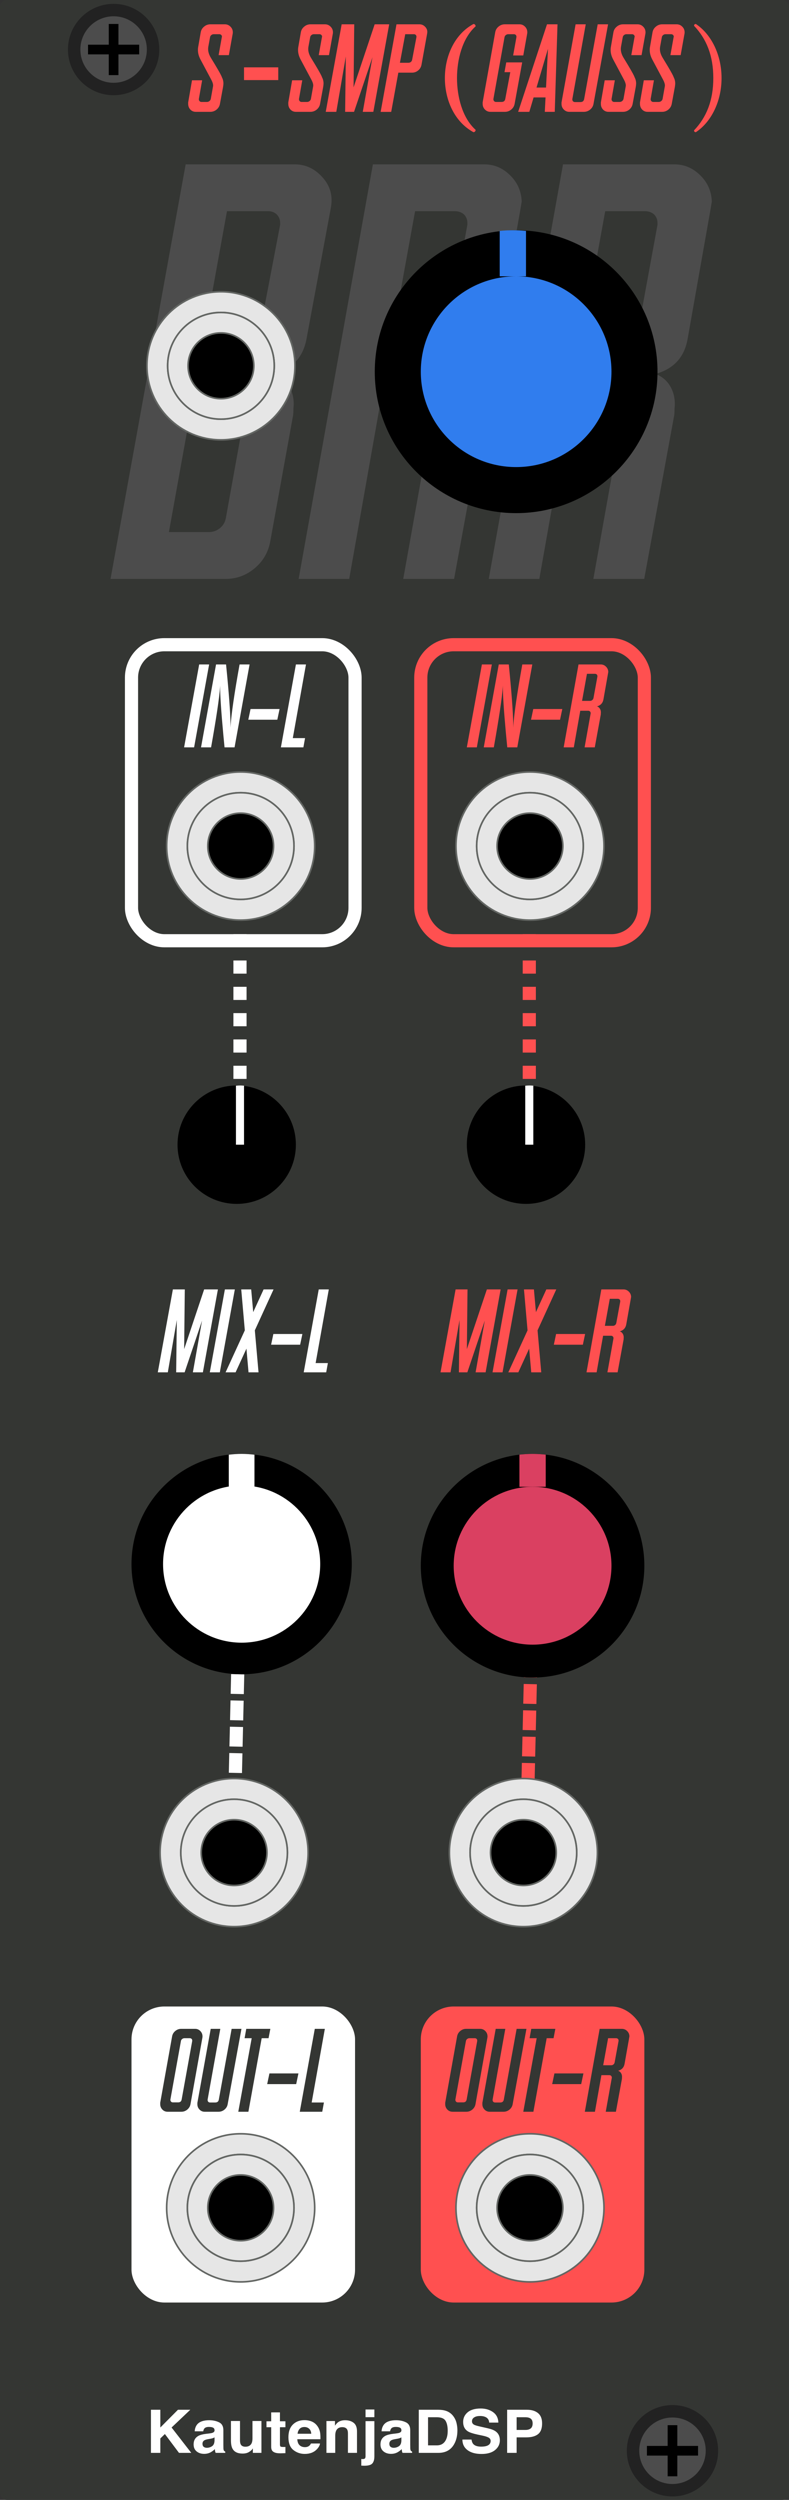 <?xml version="1.0" encoding="UTF-8"?>
<svg width="120px" height="380px" viewBox="0 0 120 380" version="1.1" xmlns="http://www.w3.org/2000/svg" xmlns:xlink="http://www.w3.org/1999/xlink">
    <rect x="0" y="0" width="120" height="380" fill="#333333" stroke="none"/>
    <!-- Generator: Sketch 58 (84663) - https://sketch.com -->
    <title>S-SMP-Gauss-Module-Dark</title>
    <desc>Created with Sketch.</desc>
    <g id="S-SMP-Gauss-Module-Dark" stroke="none" stroke-width="1" fill="none" fill-rule="evenodd">
        <g id="bg" fill-rule="nonzero">
            <g fill="#343633" id="Background">
                <rect x="0" y="0" width="120" height="380" rx="1"></rect>
            </g>
            <g id="Logo/Panel/DarkMode" transform="translate(21, 364)" fill="#FFFFFF">
                <g id="Logo/Print/DarkMode">
                    <path d="M1.958,2.299 L3.386,2.299 L3.386,4.997 L6.067,2.299 L7.943,2.299 L5.096,4.997 L8.089,8.851 L6.223,8.851 L4.078,5.988 L3.386,6.659 L3.386,8.851 L1.958,8.851 L1.958,2.299 Z M11.628,6.495 C11.543,6.545 11.457,6.586 11.371,6.617 C11.284,6.648 11.166,6.677 11.015,6.704 L10.713,6.757 C10.431,6.804 10.228,6.862 10.106,6.93 C9.898,7.046 9.795,7.225 9.795,7.468 C9.795,7.684 9.858,7.841 9.985,7.937 C10.113,8.033 10.267,8.082 10.45,8.082 C10.739,8.082 11.005,8.002 11.248,7.842 C11.492,7.682 11.618,7.39 11.628,6.966 L11.628,6.495 Z M10.812,5.904 C11.061,5.874 11.238,5.837 11.345,5.792 C11.537,5.715 11.632,5.595 11.632,5.432 C11.632,5.234 11.559,5.097 11.413,5.021 C11.267,4.946 11.053,4.908 10.77,4.908 C10.453,4.908 10.228,4.982 10.096,5.13 C10.002,5.24 9.939,5.388 9.908,5.575 L8.612,5.575 C8.64,5.151 8.766,4.803 8.989,4.53 C9.344,4.103 9.953,3.89 10.817,3.89 C11.379,3.89 11.879,3.995 12.316,4.206 C12.752,4.416 12.971,4.813 12.971,5.397 L12.971,7.619 C12.971,7.773 12.974,7.96 12.98,8.179 C12.99,8.345 13.016,8.458 13.06,8.517 C13.104,8.576 13.17,8.625 13.258,8.664 L13.258,8.851 L11.797,8.851 C11.756,8.753 11.728,8.661 11.712,8.575 C11.697,8.489 11.684,8.391 11.675,8.282 C11.489,8.471 11.276,8.633 11.034,8.766 C10.745,8.923 10.418,9.002 10.054,9.002 C9.589,9.002 9.205,8.877 8.902,8.626 C8.598,8.376 8.447,8.021 8.447,7.562 C8.447,6.966 8.69,6.535 9.177,6.268 C9.444,6.123 9.837,6.019 10.355,5.957 L10.812,5.904 Z M15.501,4.005 L15.501,6.926 C15.501,7.201 15.536,7.409 15.605,7.548 C15.727,7.794 15.968,7.917 16.326,7.917 C16.785,7.917 17.099,7.742 17.268,7.393 C17.356,7.203 17.4,6.953 17.4,6.641 L17.4,4.005 L18.762,4.005 L18.762,8.851 L17.457,8.851 L17.457,8.166 L17.441,8.187 C17.424,8.21 17.398,8.248 17.363,8.299 C17.312,8.373 17.253,8.439 17.184,8.495 C16.973,8.673 16.77,8.794 16.573,8.859 C16.377,8.925 16.147,8.957 15.883,8.957 C15.123,8.957 14.611,8.699 14.347,8.184 C14.199,7.899 14.125,7.48 14.125,6.926 L14.125,4.005 L15.501,4.005 Z M19.53,4.952 L19.53,4.05 L20.247,4.05 L20.247,2.699 L21.576,2.699 L21.576,4.05 L22.41,4.05 L22.41,4.952 L21.576,4.952 L21.576,7.513 C21.576,7.711 21.602,7.835 21.656,7.884 C21.709,7.933 21.872,7.957 22.146,7.957 C22.187,7.957 22.23,7.956 22.275,7.955 C22.321,7.953 22.366,7.951 22.41,7.948 L22.41,8.895 L21.774,8.917 C21.139,8.938 20.705,8.834 20.473,8.606 C20.322,8.461 20.247,8.237 20.247,7.935 L20.247,4.952 L19.53,4.952 Z M25.298,4.921 C24.987,4.921 24.746,5.013 24.575,5.197 C24.404,5.38 24.296,5.629 24.252,5.944 L26.34,5.944 C26.318,5.609 26.21,5.355 26.017,5.181 C25.824,5.008 25.584,4.921 25.298,4.921 Z M25.298,3.877 C25.726,3.877 26.111,3.952 26.453,4.103 C26.795,4.254 27.078,4.493 27.301,4.819 C27.502,5.106 27.633,5.44 27.692,5.819 C27.727,6.041 27.741,6.361 27.735,6.779 L24.219,6.779 C24.238,7.265 24.4,7.606 24.705,7.802 C24.89,7.923 25.113,7.984 25.374,7.984 C25.65,7.984 25.875,7.91 26.048,7.762 C26.142,7.682 26.225,7.57 26.297,7.428 L27.669,7.428 C27.634,7.716 27.476,8.007 27.193,8.304 C26.753,8.775 26.137,9.011 25.346,9.011 C24.692,9.011 24.116,8.812 23.616,8.415 C23.117,8.018 22.867,7.372 22.867,6.477 C22.867,5.638 23.092,4.995 23.543,4.548 C23.994,4.1 24.579,3.877 25.298,3.877 Z M31.486,3.89 C32.017,3.89 32.451,4.021 32.789,4.283 C33.127,4.546 33.295,4.98 33.295,5.588 L33.295,8.851 L31.919,8.851 L31.919,5.904 C31.919,5.649 31.883,5.453 31.811,5.317 C31.679,5.068 31.428,4.943 31.057,4.943 C30.601,4.943 30.289,5.126 30.119,5.49 C30.031,5.683 29.987,5.929 29.987,6.228 L29.987,8.851 L28.649,8.851 L28.649,4.014 L29.945,4.014 L29.945,4.721 C30.118,4.472 30.281,4.293 30.435,4.183 C30.711,3.988 31.062,3.89 31.486,3.89 Z M35.939,3.428 L34.596,3.428 L34.596,2.259 L35.939,2.259 L35.939,3.428 Z M33.95,10.793 L33.95,9.78 L34.098,9.79 L34.098,9.79 L34.111,9.791 C34.142,9.792 34.17,9.793 34.196,9.793 C34.327,9.793 34.427,9.763 34.495,9.702 C34.562,9.641 34.596,9.523 34.596,9.348 L34.596,4.028 L35.939,4.028 L35.939,9.371 C35.939,9.86 35.837,10.221 35.633,10.455 C35.435,10.682 35.054,10.799 34.488,10.806 L34.431,10.806 C34.408,10.806 34.378,10.806 34.342,10.805 L34.048,10.796 C34.017,10.795 33.985,10.794 33.95,10.793 Z M40.048,6.495 C39.964,6.545 39.878,6.586 39.792,6.617 C39.705,6.648 39.587,6.677 39.436,6.704 L39.134,6.757 C38.851,6.804 38.649,6.862 38.526,6.93 C38.319,7.046 38.215,7.225 38.215,7.468 C38.215,7.684 38.279,7.841 38.406,7.937 C38.533,8.033 38.688,8.082 38.87,8.082 C39.159,8.082 39.426,8.002 39.669,7.842 C39.912,7.682 40.039,7.39 40.048,6.966 L40.048,6.495 Z M39.233,5.904 C39.481,5.874 39.659,5.837 39.766,5.792 C39.957,5.715 40.053,5.595 40.053,5.432 C40.053,5.234 39.98,5.097 39.834,5.021 C39.688,4.946 39.473,4.908 39.191,4.908 C38.873,4.908 38.649,4.982 38.517,5.13 C38.423,5.24 38.36,5.388 38.328,5.575 L37.032,5.575 C37.061,5.151 37.186,4.803 37.409,4.53 C37.764,4.103 38.374,3.89 39.238,3.89 C39.8,3.89 40.3,3.995 40.736,4.206 C41.173,4.416 41.391,4.813 41.391,5.397 L41.391,7.619 C41.391,7.773 41.395,7.96 41.401,8.179 C41.41,8.345 41.437,8.458 41.481,8.517 C41.525,8.576 41.591,8.625 41.679,8.664 L41.679,8.851 L40.218,8.851 C40.177,8.753 40.149,8.661 40.133,8.575 C40.117,8.489 40.105,8.391 40.095,8.282 C39.91,8.471 39.696,8.633 39.455,8.766 C39.166,8.923 38.839,9.002 38.474,9.002 C38.009,9.002 37.625,8.877 37.322,8.626 C37.019,8.376 36.867,8.021 36.867,7.562 C36.867,6.966 37.111,6.535 37.598,6.268 C37.865,6.123 38.258,6.019 38.776,5.957 L39.233,5.904 Z M44.101,3.437 L44.101,7.713 L45.439,7.713 C46.124,7.713 46.602,7.394 46.872,6.757 C47.02,6.407 47.093,5.991 47.093,5.508 C47.093,4.841 46.983,4.329 46.761,3.972 C46.54,3.615 46.099,3.437 45.439,3.437 L44.101,3.437 Z M45.684,2.299 C46.115,2.305 46.473,2.352 46.759,2.441 C47.246,2.592 47.64,2.869 47.942,3.272 C48.184,3.598 48.349,3.951 48.436,4.33 C48.524,4.709 48.568,5.071 48.568,5.415 C48.568,6.286 48.383,7.024 48.012,7.628 C47.51,8.443 46.734,8.851 45.684,8.851 L42.692,8.851 L42.692,2.299 L45.684,2.299 Z M50.713,6.828 C50.757,7.127 50.843,7.351 50.972,7.499 C51.207,7.769 51.611,7.904 52.183,7.904 C52.525,7.904 52.803,7.868 53.017,7.797 C53.422,7.661 53.625,7.407 53.625,7.037 C53.625,6.821 53.524,6.653 53.323,6.535 C53.132,6.425 52.838,6.327 52.44,6.241 L51.641,6.072 C50.918,5.918 50.419,5.751 50.142,5.57 C49.674,5.268 49.44,4.795 49.44,4.152 C49.44,3.565 49.666,3.078 50.119,2.69 C50.571,2.302 51.236,2.107 52.112,2.107 C52.844,2.107 53.469,2.29 53.985,2.656 C54.502,3.022 54.773,3.554 54.798,4.25 L53.403,4.25 C53.378,3.856 53.196,3.576 52.857,3.41 C52.631,3.3 52.349,3.245 52.013,3.245 C51.639,3.245 51.341,3.316 51.118,3.459 C50.895,3.601 50.783,3.8 50.783,4.054 C50.783,4.278 50.883,4.447 51.084,4.563 L51.113,4.579 C51.249,4.653 51.532,4.739 51.963,4.838 L53.215,5.121 C53.74,5.24 54.135,5.398 54.402,5.597 C54.817,5.905 55.024,6.351 55.024,6.935 C55.024,7.533 54.782,8.03 54.296,8.426 C53.811,8.822 53.125,9.019 52.239,9.019 C51.335,9.019 50.623,8.825 50.105,8.435 C49.586,8.045 49.327,7.51 49.327,6.828 L50.713,6.828 Z M60.01,4.383 C60.01,4.043 59.915,3.8 59.725,3.654 C59.535,3.509 59.269,3.437 58.926,3.437 L57.574,3.437 L57.574,5.366 L58.926,5.366 C59.269,5.366 59.535,5.287 59.725,5.13 C59.915,4.973 60.01,4.724 60.01,4.383 Z M61.448,4.374 C61.448,5.148 61.24,5.695 60.825,6.015 C60.411,6.335 59.819,6.495 59.049,6.495 L57.574,6.495 L57.574,8.851 L56.132,8.851 L56.132,2.299 L59.157,2.299 C59.855,2.299 60.411,2.467 60.825,2.805 C61.24,3.143 61.448,3.666 61.448,4.374 Z" id="KautenjaDSP"></path>
                </g>
            </g>
            <path d="M29.203,12.204 L30.743,12.204 L30.242,15.052 L30.242,15.098 C30.242,15.203 30.28,15.296 30.354,15.376 C30.428,15.457 30.518,15.497 30.623,15.497 L31.476,15.497 C31.612,15.497 31.736,15.454 31.847,15.367 C31.965,15.274 32.036,15.163 32.061,15.033 L32.395,13.159 C32.407,13.104 32.413,13.045 32.413,12.983 C32.413,12.771 32.332,12.504 32.168,12.183 L30.456,8.975 L30.456,8.975 C30.221,8.511 30.103,8.057 30.103,7.611 L30.103,7.528 C30.103,7.423 30.113,7.314 30.131,7.203 L30.53,4.902 C30.592,4.556 30.765,4.268 31.05,4.04 C31.322,3.811 31.634,3.696 31.987,3.696 L34.213,3.696 C34.535,3.696 34.813,3.814 35.048,4.049 C35.289,4.284 35.41,4.575 35.41,4.921 C35.41,4.975 35.407,5.021 35.402,5.061 L34.807,8.381 L33.248,8.381 L33.74,5.635 C33.752,5.617 33.759,5.592 33.759,5.561 C33.759,5.468 33.718,5.382 33.638,5.301 C33.558,5.233 33.465,5.199 33.36,5.199 L32.506,5.199 C32.37,5.199 32.249,5.243 32.144,5.329 C32.039,5.41 31.974,5.512 31.95,5.635 L31.68,7.11 C31.662,7.222 31.653,7.336 31.653,7.454 C31.653,7.887 31.795,8.335 32.079,8.799 L32.749,9.904 C33.372,10.947 33.702,11.556 33.74,11.73 C33.901,12.027 33.981,12.352 33.981,12.705 C33.975,12.865 33.957,13.035 33.926,13.215 L33.452,15.785 C33.391,16.131 33.221,16.422 32.942,16.657 C32.664,16.886 32.345,17 31.987,17 L29.769,17 C29.442,17 29.166,16.882 28.944,16.647 C28.727,16.412 28.619,16.125 28.619,15.785 L28.619,15.571 L29.203,12.204 Z M42.32,12.174 L42.32,10.236 L37.114,10.236 L37.114,12.174 L42.32,12.174 Z M44.431,12.204 L45.971,12.204 L45.47,15.052 L45.47,15.098 C45.47,15.203 45.508,15.296 45.582,15.376 C45.656,15.457 45.746,15.497 45.851,15.497 L46.704,15.497 C46.84,15.497 46.964,15.454 47.075,15.367 C47.193,15.274 47.264,15.163 47.289,15.033 L47.623,13.159 C47.635,13.104 47.641,13.045 47.641,12.983 C47.641,12.771 47.56,12.504 47.396,12.183 L45.684,8.975 L45.684,8.975 C45.449,8.511 45.331,8.057 45.331,7.611 L45.331,7.528 C45.331,7.423 45.341,7.314 45.359,7.203 L45.758,4.902 C45.82,4.556 45.993,4.268 46.278,4.04 C46.55,3.811 46.862,3.696 47.215,3.696 L49.441,3.696 C49.763,3.696 50.041,3.814 50.276,4.049 C50.517,4.284 50.638,4.575 50.638,4.921 C50.638,4.975 50.635,5.021 50.63,5.061 L50.035,8.381 L48.476,8.381 L48.968,5.635 C48.98,5.617 48.987,5.592 48.987,5.561 C48.987,5.468 48.946,5.382 48.866,5.301 C48.786,5.233 48.693,5.199 48.588,5.199 L47.734,5.199 C47.598,5.199 47.477,5.243 47.372,5.329 C47.267,5.41 47.202,5.512 47.177,5.635 L46.908,7.11 C46.89,7.222 46.881,7.336 46.881,7.454 C46.881,7.887 47.023,8.335 47.307,8.799 L47.977,9.904 C48.6,10.947 48.93,11.556 48.968,11.73 C49.129,12.027 49.209,12.352 49.209,12.705 C49.203,12.865 49.184,13.035 49.154,13.215 L48.68,15.785 C48.619,16.131 48.448,16.422 48.17,16.657 C47.892,16.886 47.573,17 47.215,17 L44.997,17 C44.67,17 44.394,16.882 44.172,16.647 C43.955,16.412 43.847,16.125 43.847,15.785 L43.847,15.571 L44.431,12.204 Z M51.965,3.696 L53.876,3.696 L53.774,13.28 L56.984,3.696 L59.192,3.696 L56.78,17 L55.175,17 L56.65,8.697 L53.848,17 L52.493,17 L52.595,8.595 L51.148,17 L49.543,17 L51.965,3.696 Z M60.305,3.696 L63.802,3.696 C64.13,3.696 64.412,3.817 64.647,4.058 C64.876,4.287 64.99,4.55 64.99,4.847 C64.99,4.927 64.981,5.017 64.962,5.116 L64.109,9.829 C64.047,10.181 63.88,10.472 63.608,10.701 C63.336,10.93 63.023,11.044 62.671,11.044 L60.583,11.044 L59.498,17.009 L57.893,17.009 L60.305,3.696 Z M62.133,9.541 C62.269,9.541 62.389,9.498 62.494,9.411 C62.593,9.331 62.655,9.226 62.68,9.096 L63.339,5.635 L63.339,5.58 C63.339,5.468 63.302,5.375 63.227,5.301 C63.153,5.233 63.063,5.199 62.958,5.199 L61.632,5.199 L60.824,9.541 L62.133,9.541 Z M69.505,11.87 C69.505,9.115 70.284,5.847 72.336,4.004 C72.336,3.833 72.241,3.662 72.013,3.643 C69.049,5.258 67.662,8.64 67.662,11.87 C67.662,15.1 69.049,18.482 72.013,20.097 C72.241,20.078 72.336,19.907 72.336,19.736 C70.284,17.893 69.505,14.625 69.505,11.87 Z M73.408,15.553 L75.319,4.902 C75.38,4.556 75.551,4.268 75.829,4.04 C76.107,3.811 76.42,3.696 76.766,3.696 L79.02,3.696 C79.342,3.696 79.617,3.814 79.846,4.049 C80.081,4.284 80.199,4.571 80.199,4.912 C80.199,4.969 80.196,5.019 80.19,5.06 L79.586,8.428 L78.046,8.428 L78.547,5.635 L78.547,5.58 C78.547,5.468 78.51,5.375 78.436,5.301 C78.362,5.233 78.269,5.199 78.158,5.199 L77.295,5.199 C77.165,5.199 77.044,5.243 76.933,5.329 C76.828,5.41 76.763,5.512 76.738,5.635 L75.04,15.052 L75.04,15.098 C75.04,15.203 75.077,15.296 75.152,15.376 C75.226,15.457 75.319,15.497 75.43,15.497 L76.283,15.497 C76.605,15.497 76.794,15.342 76.849,15.033 L77.61,10.97 L76.729,10.97 L76.998,9.485 L79.419,9.485 L78.269,15.785 C78.207,16.131 78.034,16.422 77.749,16.657 C77.471,16.886 77.156,17 76.803,17 L74.586,17 C74.258,17 73.98,16.882 73.751,16.647 C73.522,16.406 73.408,16.119 73.408,15.785 L73.408,15.553 Z M78.807,17 L83.195,3.696 L84.791,3.696 L84.373,17 L82.861,17 L82.972,14.811 L81.154,14.811 L80.505,17 L78.807,17 Z M83.047,13.308 L83.344,7.417 L81.599,13.308 L83.047,13.308 Z M87.546,3.696 L89.086,3.696 L87.045,15.07 L87.045,15.117 C87.045,15.222 87.079,15.315 87.147,15.395 C87.228,15.475 87.32,15.516 87.426,15.516 L88.279,15.516 C88.601,15.516 88.789,15.361 88.845,15.052 L90.905,3.696 L92.482,3.696 L90.264,15.803 C90.203,16.143 90.033,16.428 89.754,16.657 C89.476,16.886 89.157,17 88.799,17 L86.563,17 C86.247,17 85.975,16.882 85.746,16.647 C85.518,16.412 85.403,16.131 85.403,15.803 L85.403,15.571 L87.546,3.696 Z M91.971,12.204 L93.512,12.204 L93.011,15.052 L93.011,15.098 C93.011,15.203 93.048,15.296 93.122,15.376 C93.196,15.457 93.286,15.497 93.391,15.497 L94.244,15.497 C94.38,15.497 94.504,15.454 94.616,15.367 C94.733,15.274 94.804,15.163 94.829,15.033 L95.163,13.159 C95.175,13.104 95.181,13.045 95.181,12.983 C95.181,12.771 95.1,12.504 94.936,12.183 L93.224,8.975 L93.224,8.975 C92.989,8.511 92.871,8.057 92.871,7.611 L92.871,7.528 C92.871,7.423 92.881,7.314 92.899,7.203 L93.298,4.902 C93.36,4.556 93.533,4.268 93.818,4.04 C94.09,3.811 94.402,3.696 94.755,3.696 L96.981,3.696 C97.303,3.696 97.581,3.814 97.816,4.049 C98.057,4.284 98.178,4.575 98.178,4.921 C98.178,4.975 98.175,5.021 98.17,5.061 L97.575,8.381 L96.016,8.381 L96.508,5.635 C96.52,5.617 96.527,5.592 96.527,5.561 C96.527,5.468 96.486,5.382 96.406,5.301 C96.326,5.233 96.233,5.199 96.128,5.199 L95.274,5.199 C95.138,5.199 95.018,5.243 94.912,5.329 C94.807,5.41 94.742,5.512 94.718,5.635 L94.449,7.11 C94.43,7.222 94.421,7.336 94.421,7.454 C94.421,7.887 94.563,8.335 94.847,8.799 L95.517,9.904 C96.14,10.947 96.47,11.556 96.508,11.73 C96.669,12.027 96.749,12.352 96.749,12.705 C96.743,12.865 96.725,13.035 96.694,13.215 L96.22,15.785 C96.159,16.131 95.989,16.422 95.71,16.657 C95.432,16.886 95.113,17 94.755,17 L92.537,17 C92.21,17 91.934,16.882 91.712,16.647 C91.495,16.412 91.387,16.125 91.387,15.785 L91.387,15.571 L91.971,12.204 Z M97.918,12.204 L99.458,12.204 L98.957,15.052 L98.957,15.098 C98.957,15.203 98.994,15.296 99.069,15.376 C99.143,15.457 99.233,15.497 99.338,15.497 L100.191,15.497 C100.327,15.497 100.451,15.454 100.562,15.367 C100.68,15.274 100.751,15.163 100.776,15.033 L101.11,13.159 C101.122,13.104 101.128,13.045 101.128,12.983 C101.128,12.771 101.046,12.504 100.883,12.183 L99.171,8.975 L99.171,8.975 C98.936,8.511 98.818,8.057 98.818,7.611 L98.818,7.528 C98.818,7.423 98.827,7.314 98.846,7.203 L99.245,4.902 C99.307,4.556 99.48,4.268 99.764,4.04 C100.037,3.811 100.349,3.696 100.701,3.696 L102.928,3.696 C103.25,3.696 103.528,3.814 103.763,4.049 C104.004,4.284 104.125,4.575 104.125,4.921 C104.125,4.975 104.122,5.021 104.117,5.061 L103.522,8.381 L101.963,8.381 L102.455,5.635 C102.467,5.617 102.473,5.592 102.473,5.561 C102.473,5.468 102.433,5.382 102.353,5.301 C102.272,5.233 102.18,5.199 102.074,5.199 L101.221,5.199 C101.085,5.199 100.964,5.243 100.859,5.329 C100.754,5.41 100.689,5.512 100.664,5.635 L100.395,7.11 C100.377,7.222 100.367,7.336 100.367,7.454 C100.367,7.887 100.51,8.335 100.794,8.799 L101.577,10.095 C102.127,11.022 102.42,11.567 102.455,11.73 C102.616,12.027 102.696,12.352 102.696,12.705 C102.69,12.865 102.671,13.035 102.64,13.215 L102.167,15.785 C102.105,16.131 101.935,16.422 101.657,16.657 C101.379,16.886 101.06,17 100.701,17 L98.484,17 C98.156,17 97.881,16.882 97.658,16.647 C97.442,16.412 97.334,16.125 97.334,15.785 L97.334,15.571 L97.918,12.204 Z M108.488,11.87 C108.488,8.45 107.443,5.904 105.562,3.928 C105.562,3.738 105.638,3.662 105.828,3.643 C108.165,5.182 109.742,8.317 109.742,11.87 C109.742,15.423 108.165,18.558 105.828,20.097 C105.638,20.078 105.562,20.002 105.562,19.812 C107.443,17.836 108.488,15.29 108.488,11.87 Z" id="S-SMP(GAUSS)" fill="#FF5050"></path>
        </g>
        <g id="OUT" transform="translate(20, 305)">
            <g id="OUT-R" transform="translate(44, 0)">
                <rect id="Rectangle" fill="#FF5050" x="0" y="0" width="34" height="45" rx="5"></rect>
                <g id="Port/PJ301M" transform="translate(5, 19)">
                    <g id="PJ301M">
                        <path d="M11.605,22.863 C5.396,22.863 0.347,17.814 0.347,11.605 C0.347,5.396 5.396,0.347 11.605,0.347 C17.814,0.347 22.863,5.396 22.863,11.605 C22.863,17.814 17.814,22.863 11.605,22.863" id="PJ301M_Shadow" fill="#000000" fill-rule="nonzero"></path>
                        <path d="M11.605,0.347 C17.814,0.347 22.863,5.396 22.863,11.605 C22.863,17.814 17.814,22.863 11.605,22.863 C5.396,22.863 0.347,17.814 0.347,11.605 C0.347,5.396 5.396,0.347 11.605,0.347 Z M11.605,3.498 C7.134,3.498 3.498,7.134 3.498,11.605 C3.498,16.076 7.134,19.713 11.605,19.713 C16.076,19.713 19.712,16.076 19.712,11.605 C19.712,7.134 16.076,3.498 11.605,3.498 Z" id="PJ301M_Outer" stroke="#636663" stroke-width="0.25" fill="#E6E6E6" fill-rule="nonzero"></path>
                        <path d="M11.605,3.498 C16.076,3.498 19.712,7.134 19.712,11.605 C19.712,16.076 16.076,19.713 11.605,19.713 C7.134,19.713 3.498,16.076 3.498,11.605 C3.498,7.134 7.134,3.498 11.605,3.498 Z M11.605,6.606 C8.845,6.606 6.606,8.845 6.606,11.605 C6.606,14.365 8.845,16.604 11.605,16.604 C14.365,16.604 16.604,14.365 16.604,11.605 C16.604,8.845 14.365,6.606 11.605,6.606 Z" id="PJ301M_Inner" stroke="#636663" stroke-width="0.25" fill="#E6E6E6" fill-rule="nonzero"></path>
                    </g>
                </g>
                <path d="M3.712,14.849 L3.712,14.629 L5.522,4.539 C5.581,4.211 5.742,3.938 6.006,3.722 C6.27,3.505 6.565,3.396 6.894,3.396 L9.029,3.396 C9.334,3.396 9.595,3.508 9.812,3.73 C10.034,3.953 10.146,4.226 10.146,4.548 C10.146,4.603 10.143,4.649 10.138,4.688 L8.317,14.849 C8.259,15.177 8.095,15.452 7.825,15.675 C7.562,15.892 7.263,16 6.929,16 L4.828,16 C4.518,16 4.254,15.889 4.037,15.666 C3.82,15.437 3.712,15.165 3.712,14.849 Z M5.259,14.154 L5.259,14.198 C5.259,14.298 5.294,14.386 5.364,14.462 C5.435,14.538 5.522,14.576 5.628,14.576 L6.437,14.576 C6.741,14.576 6.92,14.43 6.973,14.137 L8.581,5.233 L8.581,5.181 C8.581,5.075 8.546,4.987 8.476,4.917 C8.405,4.853 8.317,4.82 8.212,4.82 L7.395,4.82 C7.271,4.82 7.157,4.861 7.052,4.943 C6.952,5.02 6.891,5.116 6.867,5.233 L5.259,14.154 Z M11.394,3.396 L12.853,3.396 L10.919,14.172 L10.919,14.216 C10.919,14.315 10.951,14.403 11.016,14.479 C11.092,14.556 11.18,14.594 11.279,14.594 L12.088,14.594 C12.393,14.594 12.571,14.447 12.624,14.154 L14.575,3.396 L16.069,3.396 L13.969,14.866 C13.91,15.188 13.749,15.458 13.485,15.675 C13.222,15.892 12.92,16 12.58,16 L10.462,16 C10.163,16 9.905,15.889 9.688,15.666 C9.472,15.443 9.363,15.177 9.363,14.866 L9.363,14.646 L11.394,3.396 Z M15.586,16 L17.625,4.82 L16.544,4.82 L16.799,3.396 L20.464,3.396 L20.191,4.82 L19.146,4.82 L17.124,16 L15.586,16 Z M30.589,3.396 C30.894,3.396 31.157,3.508 31.38,3.73 C31.603,3.947 31.72,4.214 31.731,4.53 L31.696,4.741 L30.993,8.714 C30.894,9.265 30.568,9.616 30.018,9.769 C30.223,9.845 30.378,9.979 30.483,10.173 C30.565,10.325 30.606,10.495 30.606,10.683 C30.606,10.724 30.604,10.768 30.598,10.814 L30.594,10.963 C30.592,10.983 30.591,11.001 30.589,11.017 L29.675,16 L28.128,16 L29.051,10.841 L29.051,10.797 C29.051,10.697 29.016,10.612 28.945,10.542 C28.875,10.472 28.79,10.437 28.69,10.437 L27.469,10.437 L26.484,16 L24.946,16 L27.205,3.396 L30.589,3.396 Z M24.735,10.173 L24.393,11.799 L19.98,11.799 L20.323,10.173 L24.735,10.173 Z M29.701,4.82 L28.488,4.82 L27.741,8.934 L28.963,8.934 C29.092,8.934 29.206,8.89 29.306,8.802 C29.376,8.74 29.427,8.667 29.457,8.583 L29.481,8.494 L30.079,5.233 L30.079,5.181 C30.079,5.075 30.044,4.987 29.974,4.917 C29.897,4.853 29.807,4.82 29.701,4.82 Z" fill="#343633" fill-rule="nonzero"></path>
            </g>
            <g id="OUT-L">
                <rect id="Rectangle" fill="#FFFFFF" x="0" y="0" width="34" height="45" rx="5"></rect>
                <g id="Port/PJ301M" transform="translate(5, 19)">
                    <g id="PJ301M">
                        <path d="M11.605,22.863 C5.396,22.863 0.347,17.814 0.347,11.605 C0.347,5.396 5.396,0.347 11.605,0.347 C17.814,0.347 22.863,5.396 22.863,11.605 C22.863,17.814 17.814,22.863 11.605,22.863" id="PJ301M_Shadow" fill="#000000" fill-rule="nonzero"></path>
                        <path d="M11.605,0.347 C17.814,0.347 22.863,5.396 22.863,11.605 C22.863,17.814 17.814,22.863 11.605,22.863 C5.396,22.863 0.347,17.814 0.347,11.605 C0.347,5.396 5.396,0.347 11.605,0.347 Z M11.605,3.498 C7.134,3.498 3.498,7.134 3.498,11.605 C3.498,16.076 7.134,19.713 11.605,19.713 C16.076,19.713 19.712,16.076 19.712,11.605 C19.712,7.134 16.076,3.498 11.605,3.498 Z" id="PJ301M_Outer" stroke="#636663" stroke-width="0.25" fill="#E6E6E6" fill-rule="nonzero"></path>
                        <path d="M11.605,3.498 C16.076,3.498 19.712,7.134 19.712,11.605 C19.712,16.076 16.076,19.713 11.605,19.713 C7.134,19.713 3.498,16.076 3.498,11.605 C3.498,7.134 7.134,3.498 11.605,3.498 Z M11.605,6.606 C8.845,6.606 6.606,8.845 6.606,11.605 C6.606,14.365 8.845,16.604 11.605,16.604 C14.365,16.604 16.604,14.365 16.604,11.605 C16.604,8.845 14.365,6.606 11.605,6.606 Z" id="PJ301M_Inner" stroke="#636663" stroke-width="0.25" fill="#E6E6E6" fill-rule="nonzero"></path>
                    </g>
                </g>
                <path d="M4.367,14.849 L4.367,14.629 L6.177,4.539 C6.236,4.211 6.397,3.938 6.661,3.722 C6.924,3.505 7.22,3.396 7.548,3.396 L9.684,3.396 C9.989,3.396 10.25,3.508 10.466,3.73 C10.689,3.953 10.8,4.226 10.8,4.548 C10.8,4.603 10.798,4.649 10.792,4.688 L8.972,14.849 C8.914,15.177 8.75,15.452 8.48,15.675 C8.216,15.892 7.917,16 7.583,16 L5.483,16 C5.172,16 4.909,15.889 4.692,15.666 C4.475,15.437 4.367,15.165 4.367,14.849 Z M5.914,14.154 L5.914,14.198 C5.914,14.298 5.949,14.386 6.019,14.462 C6.089,14.538 6.177,14.576 6.283,14.576 L7.091,14.576 C7.396,14.576 7.575,14.43 7.627,14.137 L9.236,5.233 L9.236,5.181 C9.236,5.075 9.201,4.987 9.13,4.917 C9.06,4.853 8.972,4.82 8.867,4.82 L8.049,4.82 C7.926,4.82 7.812,4.861 7.707,4.943 C7.607,5.02 7.545,5.116 7.522,5.233 L5.914,14.154 Z M12.048,3.396 L13.507,3.396 L11.574,14.172 L11.574,14.216 C11.574,14.315 11.606,14.403 11.67,14.479 C11.747,14.556 11.834,14.594 11.934,14.594 L12.743,14.594 C13.047,14.594 13.226,14.447 13.279,14.154 L15.23,3.396 L16.724,3.396 L14.624,14.866 C14.565,15.188 14.404,15.458 14.14,15.675 C13.876,15.892 13.575,16 13.235,16 L11.117,16 C10.818,16 10.56,15.889 10.343,15.666 C10.126,15.443 10.018,15.177 10.018,14.866 L10.018,14.646 L12.048,3.396 Z M16.241,16 L18.28,4.82 L17.199,4.82 L17.454,3.396 L21.119,3.396 L20.846,4.82 L19.8,4.82 L17.779,16 L16.241,16 Z M20.978,10.173 L25.39,10.173 L25.047,11.799 L20.635,11.799 L20.978,10.173 Z M27.403,14.594 L29.266,14.594 L29.011,16 L25.592,16 L27.877,3.396 L29.407,3.396 L27.403,14.594 Z" fill="#343633" fill-rule="nonzero"></path>
            </g>
        </g>
        <g id="VOLUME" transform="translate(20, 193)">
            <g id="MIX-R" transform="translate(44, 0)">
                <path d="M18.023,47.024 L16.024,46.977 L15.954,49.976 L17.953,50.023 L18.023,47.024 Z M17.93,51.022 L15.931,50.976 L15.861,53.975 L17.86,54.022 L17.93,51.022 Z M17.837,55.021 L15.838,54.975 L15.768,57.974 L17.767,58.021 L17.837,55.021 Z M17.744,59.02 L15.745,58.974 L15.675,61.973 L17.674,62.019 L17.744,59.02 Z M17.651,63.019 L15.652,62.973 L15.582,65.972 L17.581,66.018 L17.651,63.019 Z M17.558,67.018 L15.559,66.972 L15.489,69.971 L17.488,70.017 L17.558,67.018 Z M17.465,71.017 L15.466,70.971 L15.396,73.97 L17.395,74.016 L17.465,71.017 Z M17.372,75.016 L15.373,74.969 L15.303,77.969 L17.302,78.015 L17.372,75.016 Z M17.279,79.015 L15.28,78.968 L15.21,81.968 L17.209,82.014 L17.279,79.015 Z M17.186,83.014 L15.187,82.967 L15.117,85.966 L17.116,86.013 L17.186,83.014 Z M17.093,87.013 L15.094,86.966 L15.024,89.965 L17.023,90.012 L17.093,87.013 Z" id="Line-Copy-2" fill="#FF5050" fill-rule="nonzero"></path>
                <g id="Port/PJ301M" transform="translate(4, 77)">
                    <g id="PJ301M">
                        <path d="M11.605,22.863 C5.396,22.863 0.347,17.814 0.347,11.605 C0.347,5.396 5.396,0.347 11.605,0.347 C17.814,0.347 22.863,5.396 22.863,11.605 C22.863,17.814 17.814,22.863 11.605,22.863" id="PJ301M_Shadow" fill="#000000" fill-rule="nonzero"></path>
                        <path d="M11.605,0.347 C17.814,0.347 22.863,5.396 22.863,11.605 C22.863,17.814 17.814,22.863 11.605,22.863 C5.396,22.863 0.347,17.814 0.347,11.605 C0.347,5.396 5.396,0.347 11.605,0.347 Z M11.605,3.498 C7.134,3.498 3.498,7.134 3.498,11.605 C3.498,16.076 7.134,19.713 11.605,19.713 C16.076,19.713 19.712,16.076 19.712,11.605 C19.712,7.134 16.076,3.498 11.605,3.498 Z" id="PJ301M_Outer" stroke="#636663" stroke-width="0.25" fill="#E6E6E6" fill-rule="nonzero"></path>
                        <path d="M11.605,3.498 C16.076,3.498 19.712,7.134 19.712,11.605 C19.712,16.076 16.076,19.713 11.605,19.713 C7.134,19.713 3.498,16.076 3.498,11.605 C3.498,7.134 7.134,3.498 11.605,3.498 Z M11.605,6.606 C8.845,6.606 6.606,8.845 6.606,11.605 C6.606,14.365 8.845,16.604 11.605,16.604 C14.365,16.604 16.604,14.365 16.604,11.605 C16.604,8.845 14.365,6.606 11.605,6.606 Z" id="PJ301M_Inner" stroke="#636663" stroke-width="0.25" fill="#E6E6E6" fill-rule="nonzero"></path>
                    </g>
                </g>
                <g id="Knobs/Rogan/2P/Red" transform="translate(0, 28)">
                    <g id="Rogan2PRed">
                        <path d="M34,16.998 C34,26.39 26.39,34 17.002,34 C7.61,34 0,26.39 0,16.998 C0,7.61 7.61,0 17.002,0 C26.39,0 34,7.61 34,16.998" id="Rogan2PRed_base" fill="#000000" fill-rule="nonzero"></path>
                        <path d="M31,17 C31,24.731 24.732,31 17.002,31 C9.272,31 3,24.731 3,17 C3,9.264 9.272,3 17.002,3 C24.732,3 31,9.264 31,17" id="Rogan2PRed_top_wide" fill="#000000" fill-rule="nonzero"></path>
                        <path d="M29,17 C29,23.627 23.628,29 17.002,29 C10.376,29 5,23.627 5,17 C5,10.37 10.376,5 17.002,5 C23.628,5 29,10.37 29,17" id="Rogan2PRed_top" fill="#DA4061" fill-rule="nonzero"></path>
                        <path d="M19,0.113 C18.344,0.046 17.68,0 17,0 C16.324,0 15.66,0.046 15,0.113 L15,5 L19,5 L19,0.113 Z" id="Rogan2PRed_pointer" fill="#DA4061" fill-rule="nonzero"></path>
                    </g>
                </g>
                <path d="M5.294,3 L7.104,3 L7.008,12.079 L10.049,3 L12.141,3 L9.855,15.604 L8.335,15.604 L9.732,7.737 L7.078,15.604 L5.795,15.604 L5.892,7.641 L4.521,15.604 L3,15.604 L5.294,3 Z M12.431,15.604 L10.91,15.604 L13.204,3 L14.716,3 L12.431,15.604 Z M16.236,9.223 L15.691,3 L17.203,3 L17.511,6.454 L19.093,3 L20.604,3 L17.757,9.223 L18.319,15.604 L16.799,15.604 L16.482,12 L14.83,15.604 L13.31,15.604 L16.236,9.223 Z M30.844,3 C31.148,3 31.412,3.111 31.635,3.334 C31.857,3.551 31.975,3.817 31.986,4.134 L31.951,4.345 L31.248,8.317 C31.148,8.868 30.823,9.22 30.272,9.372 C30.478,9.448 30.633,9.583 30.738,9.776 C30.82,9.929 30.861,10.099 30.861,10.286 L30.853,10.418 L30.849,10.566 C30.847,10.587 30.846,10.604 30.844,10.62 L29.93,15.604 L28.383,15.604 L29.306,10.444 L29.306,10.4 C29.306,10.301 29.271,10.216 29.2,10.146 C29.13,10.075 29.045,10.04 28.945,10.04 L27.724,10.04 L26.739,15.604 L25.201,15.604 L27.46,3 L30.844,3 Z M24.99,9.776 L24.647,11.402 L20.235,11.402 L20.578,9.776 L24.99,9.776 Z M29.956,4.424 L28.743,4.424 L27.996,8.537 L29.218,8.537 C29.347,8.537 29.461,8.493 29.561,8.405 C29.631,8.344 29.681,8.271 29.712,8.186 L29.736,8.098 L30.334,4.837 L30.334,4.784 C30.334,4.679 30.299,4.591 30.229,4.521 C30.152,4.456 30.062,4.424 29.956,4.424 Z" fill="#FF5050" fill-rule="nonzero"></path>
            </g>
            <g id="MIX-L">
                <path d="M17.523,45.524 L15.524,45.477 L15.454,48.476 L17.453,48.523 L17.523,45.524 Z M17.43,49.522 L15.431,49.476 L15.361,52.475 L17.36,52.522 L17.43,49.522 Z M17.337,53.521 L15.338,53.475 L15.268,56.474 L17.267,56.521 L17.337,53.521 Z M17.244,57.52 L15.245,57.474 L15.175,60.473 L17.174,60.519 L17.244,57.52 Z M17.151,61.519 L15.152,61.473 L15.082,64.472 L17.081,64.518 L17.151,61.519 Z M17.058,65.518 L15.059,65.472 L14.989,68.471 L16.988,68.517 L17.058,65.518 Z M16.965,69.517 L14.966,69.471 L14.896,72.47 L16.895,72.516 L16.965,69.517 Z M16.872,73.516 L14.873,73.469 L14.803,76.469 L16.802,76.515 L16.872,73.516 Z M16.779,77.515 L14.78,77.468 L14.71,80.468 L16.709,80.514 L16.779,77.515 Z M16.686,81.514 L14.687,81.467 L14.617,84.466 L16.616,84.513 L16.686,81.514 Z M16.593,85.513 L14.594,85.466 L14.524,88.465 L16.523,88.512 L16.593,85.513 Z" id="Line-Copy" fill="#FFFFFF" fill-rule="nonzero"></path>
                <g id="Port/PJ301M" transform="translate(4, 77)">
                    <g id="PJ301M">
                        <path d="M11.605,22.863 C5.396,22.863 0.347,17.814 0.347,11.605 C0.347,5.396 5.396,0.347 11.605,0.347 C17.814,0.347 22.863,5.396 22.863,11.605 C22.863,17.814 17.814,22.863 11.605,22.863" id="PJ301M_Shadow" fill="#000000" fill-rule="nonzero"></path>
                        <path d="M11.605,0.347 C17.814,0.347 22.863,5.396 22.863,11.605 C22.863,17.814 17.814,22.863 11.605,22.863 C5.396,22.863 0.347,17.814 0.347,11.605 C0.347,5.396 5.396,0.347 11.605,0.347 Z M11.605,3.498 C7.134,3.498 3.498,7.134 3.498,11.605 C3.498,16.076 7.134,19.713 11.605,19.713 C16.076,19.713 19.712,16.076 19.712,11.605 C19.712,7.134 16.076,3.498 11.605,3.498 Z" id="PJ301M_Outer" stroke="#636663" stroke-width="0.25" fill="#E6E6E6" fill-rule="nonzero"></path>
                        <path d="M11.605,3.498 C16.076,3.498 19.712,7.134 19.712,11.605 C19.712,16.076 16.076,19.713 11.605,19.713 C7.134,19.713 3.498,16.076 3.498,11.605 C3.498,7.134 7.134,3.498 11.605,3.498 Z M11.605,6.606 C8.845,6.606 6.606,8.845 6.606,11.605 C6.606,14.365 8.845,16.604 11.605,16.604 C14.365,16.604 16.604,14.365 16.604,11.605 C16.604,8.845 14.365,6.606 11.605,6.606 Z" id="PJ301M_Inner" stroke="#636663" stroke-width="0.25" fill="#E6E6E6" fill-rule="nonzero"></path>
                    </g>
                </g>
                <g id="Knobs/Rogan/2P/White" transform="translate(0, 28)">
                    <g id="Rogan2PWhite">
                        <path d="M33.502,16.749 C33.502,26.003 26.003,33.502 16.753,33.502 C7.499,33.502 0,26.003 0,16.749 C0,7.499 7.499,8.30769233e-06 16.753,8.30769233e-06 C26.003,8.30769233e-06 33.502,7.499 33.502,16.749" id="path7583" fill="#000000" fill-rule="nonzero"></path>
                        <path d="M28.701,16.751 C28.701,23.349 23.351,28.699 16.753,28.699 C10.155,28.699 4.801,23.349 4.801,16.751 C4.801,10.149 10.155,4.803 16.753,4.803 C23.351,4.803 28.701,10.149 28.701,16.751" id="path7585" fill="#FFFFFF" fill-rule="nonzero"></path>
                        <path d="M18.703,0.122 C18.062,0.05 17.413,0 16.749,0 C16.089,0 15.44,0.05 14.795,0.122 L14.795,5.388 L18.703,5.388 L18.703,0.122 Z" id="path7587" fill="#FFFFFF" fill-rule="nonzero"></path>
                    </g>
                </g>
                <path d="M6.294,3 L8.104,3 L8.008,12.079 L11.049,3 L13.141,3 L10.855,15.604 L9.335,15.604 L10.732,7.737 L8.078,15.604 L6.795,15.604 L6.892,7.641 L5.521,15.604 L4,15.604 L6.294,3 Z M13.431,15.604 L11.91,15.604 L14.204,3 L15.716,3 L13.431,15.604 Z M17.236,9.223 L16.691,3 L18.203,3 L18.511,6.454 L20.093,3 L21.604,3 L18.757,9.223 L19.319,15.604 L17.799,15.604 L17.482,12 L15.83,15.604 L14.31,15.604 L17.236,9.223 Z M21.578,9.776 L25.99,9.776 L25.647,11.402 L21.235,11.402 L21.578,9.776 Z M28.003,14.197 L29.866,14.197 L29.611,15.604 L26.192,15.604 L28.478,3 L30.007,3 L28.003,14.197 Z" fill="#FFFFFF" fill-rule="nonzero"></path>
            </g>
        </g>
        <g id="IN" transform="translate(20, 98)">
            <g id="IN-R" transform="translate(44, 0)">
                <g id="Group-Copy" transform="translate(16, 45)" stroke="#FF5050" stroke-dasharray="0,4" stroke-linecap="square" stroke-width="2">
                    <path d="M0.5,1.42108547e-14 L0.5,21" id="Line"></path>
                </g>
                <rect id="Rectangle" stroke="#FF5050" stroke-width="2" x="0" y="0" width="34" height="45" rx="5"></rect>
                <g id="Knobs/Trimpot" transform="translate(7, 67)">
                    <g id="Trimpot">
                        <path d="M0,9 C0,13.972 4.028,18 9.002,18 C13.972,18 18,13.972 18,9 C18,4.031 13.972,0 9.002,0 C4.028,0 0,4.031 0,9" id="path108214" fill="#000000" fill-rule="nonzero"></path>
                        <path d="M10.114,0.031 C9.911,0.016 9.709,0 9.502,0 C9.295,0 9.089,0.016 8.886,0.031 L8.886,9 L10.114,9 L10.114,0.031 Z" id="path108216" fill="#FFFFFF" fill-rule="nonzero"></path>
                    </g>
                </g>
                <g id="Port/PJ301M" transform="translate(5, 19)">
                    <g id="PJ301M">
                        <path d="M11.605,22.863 C5.396,22.863 0.347,17.814 0.347,11.605 C0.347,5.396 5.396,0.347 11.605,0.347 C17.814,0.347 22.863,5.396 22.863,11.605 C22.863,17.814 17.814,22.863 11.605,22.863" id="PJ301M_Shadow" fill="#000000" fill-rule="nonzero"></path>
                        <path d="M11.605,0.347 C17.814,0.347 22.863,5.396 22.863,11.605 C22.863,17.814 17.814,22.863 11.605,22.863 C5.396,22.863 0.347,17.814 0.347,11.605 C0.347,5.396 5.396,0.347 11.605,0.347 Z M11.605,3.498 C7.134,3.498 3.498,7.134 3.498,11.605 C3.498,16.076 7.134,19.713 11.605,19.713 C16.076,19.713 19.712,16.076 19.712,11.605 C19.712,7.134 16.076,3.498 11.605,3.498 Z" id="PJ301M_Outer" stroke="#636663" stroke-width="0.25" fill="#E6E6E6" fill-rule="nonzero"></path>
                        <path d="M11.605,3.498 C16.076,3.498 19.712,7.134 19.712,11.605 C19.712,16.076 16.076,19.713 11.605,19.713 C7.134,19.713 3.498,16.076 3.498,11.605 C3.498,7.134 7.134,3.498 11.605,3.498 Z M11.605,6.606 C8.845,6.606 6.606,8.845 6.606,11.605 C6.606,14.365 8.845,16.604 11.605,16.604 C14.365,16.604 16.604,14.365 16.604,11.605 C16.604,8.845 14.365,6.606 11.605,6.606 Z" id="PJ301M_Inner" stroke="#636663" stroke-width="0.25" fill="#E6E6E6" fill-rule="nonzero"></path>
                    </g>
                </g>
                <path d="M8.521,15.604 L7,15.604 L9.294,3 L10.806,3 L8.521,15.604 Z M9.575,15.604 L11.86,3 L13.381,3 L13.52,4.415 C13.884,8.219 14.066,10.955 14.066,12.624 L14.083,12.273 C14.188,10.537 14.639,7.446 15.438,3 L16.958,3 L14.673,15.604 L13.152,15.604 L12.932,13.311 C12.628,10 12.476,7.633 12.476,6.208 L12.459,6.51 C12.356,8.072 11.905,11.103 11.104,15.604 L9.575,15.604 Z M27.373,3 C27.678,3 27.941,3.111 28.164,3.334 C28.387,3.551 28.504,3.817 28.516,4.134 L28.48,4.345 L27.777,8.317 C27.678,8.868 27.353,9.22 26.802,9.372 C27.007,9.448 27.162,9.583 27.268,9.776 C27.35,9.929 27.391,10.099 27.391,10.286 C27.391,10.327 27.388,10.371 27.382,10.418 L27.378,10.566 C27.377,10.587 27.375,10.604 27.373,10.62 L26.459,15.604 L24.912,15.604 L25.835,10.444 L25.835,10.4 C25.835,10.301 25.8,10.216 25.729,10.146 C25.659,10.075 25.574,10.04 25.475,10.04 L24.253,10.04 L23.269,15.604 L21.73,15.604 L23.989,3 L27.373,3 Z M21.52,9.776 L21.177,11.402 L16.765,11.402 L17.107,9.776 L21.52,9.776 Z M26.485,4.424 L25.272,4.424 L24.525,8.537 L25.747,8.537 C25.876,8.537 25.99,8.493 26.09,8.405 C26.16,8.344 26.211,8.271 26.241,8.186 L26.266,8.098 L26.863,4.837 L26.863,4.784 C26.863,4.679 26.828,4.591 26.758,4.521 C26.682,4.456 26.591,4.424 26.485,4.424 Z" fill="#FF5050" fill-rule="nonzero"></path>
            </g>
            <g id="IN-L">
                <g id="Group" transform="translate(16, 45)" stroke="#FFFFFF" stroke-dasharray="0,4" stroke-linecap="square" stroke-width="2">
                    <path d="M0.5,0 L0.5,22" id="Line"></path>
                </g>
                <rect id="Rectangle" stroke="#FFFFFF" stroke-width="2" x="0" y="0" width="34" height="45" rx="5"></rect>
                <g id="Knobs/Trimpot" transform="translate(7, 67)">
                    <g id="Trimpot">
                        <path d="M0,9 C0,13.972 4.028,18 9.002,18 C13.972,18 18,13.972 18,9 C18,4.031 13.972,0 9.002,0 C4.028,0 0,4.031 0,9" id="path108214" fill="#000000" fill-rule="nonzero"></path>
                        <path d="M10.114,0.031 C9.911,0.016 9.709,0 9.502,0 C9.295,0 9.089,0.016 8.886,0.031 L8.886,9 L10.114,9 L10.114,0.031 Z" id="path108216" fill="#FFFFFF" fill-rule="nonzero"></path>
                    </g>
                </g>
                <g id="Port/PJ301M" transform="translate(5, 19)">
                    <g id="PJ301M">
                        <path d="M11.605,22.863 C5.396,22.863 0.347,17.814 0.347,11.605 C0.347,5.396 5.396,0.347 11.605,0.347 C17.814,0.347 22.863,5.396 22.863,11.605 C22.863,17.814 17.814,22.863 11.605,22.863" id="PJ301M_Shadow" fill="#000000" fill-rule="nonzero"></path>
                        <path d="M11.605,0.347 C17.814,0.347 22.863,5.396 22.863,11.605 C22.863,17.814 17.814,22.863 11.605,22.863 C5.396,22.863 0.347,17.814 0.347,11.605 C0.347,5.396 5.396,0.347 11.605,0.347 Z M11.605,3.498 C7.134,3.498 3.498,7.134 3.498,11.605 C3.498,16.076 7.134,19.713 11.605,19.713 C16.076,19.713 19.712,16.076 19.712,11.605 C19.712,7.134 16.076,3.498 11.605,3.498 Z" id="PJ301M_Outer" stroke="#636663" stroke-width="0.25" fill="#E6E6E6" fill-rule="nonzero"></path>
                        <path d="M11.605,3.498 C16.076,3.498 19.712,7.134 19.712,11.605 C19.712,16.076 16.076,19.713 11.605,19.713 C7.134,19.713 3.498,16.076 3.498,11.605 C3.498,7.134 7.134,3.498 11.605,3.498 Z M11.605,6.606 C8.845,6.606 6.606,8.845 6.606,11.605 C6.606,14.365 8.845,16.604 11.605,16.604 C14.365,16.604 16.604,14.365 16.604,11.605 C16.604,8.845 14.365,6.606 11.605,6.606 Z" id="PJ301M_Inner" stroke="#636663" stroke-width="0.25" fill="#E6E6E6" fill-rule="nonzero"></path>
                    </g>
                </g>
                <path d="M9.521,15.604 L8,15.604 L10.294,3 L11.806,3 L9.521,15.604 Z M10.575,15.604 L12.86,3 L14.381,3 L14.563,4.867 C14.899,8.436 15.066,11.022 15.066,12.624 L15.083,12.273 C15.188,10.537 15.639,7.446 16.438,3 L17.958,3 L15.673,15.604 L14.152,15.604 L13.973,13.748 C13.641,10.208 13.476,7.695 13.476,6.208 L13.459,6.51 C13.356,8.072 12.905,11.103 12.104,15.604 L10.575,15.604 Z M18.107,9.776 L22.52,9.776 L22.177,11.402 L17.765,11.402 L18.107,9.776 Z M24.532,14.197 L26.396,14.197 L26.141,15.604 L22.722,15.604 L25.007,3 L26.536,3 L24.532,14.197 Z" fill="#FFFFFF" fill-rule="nonzero"></path>
            </g>
        </g>
        <g id="BRR" transform="translate(3, 24)">
            <path d="M41.805,0.982 C43.358,0.982 44.691,1.554 45.804,2.696 C46.888,3.78 47.43,5.025 47.43,6.432 C47.43,6.813 47.386,7.237 47.298,7.706 L43.607,27.569 C43.08,30.323 41.454,32.081 38.729,32.843 C39.754,33.224 40.531,33.897 41.058,34.864 C41.468,35.626 41.673,36.476 41.673,37.413 C41.673,37.618 41.659,37.838 41.629,38.072 C41.629,38.512 41.615,38.849 41.585,39.083 L38.114,58.243 C37.821,59.913 37.03,61.29 35.741,62.374 C34.452,63.458 32.972,64 31.302,64 L13.812,64 L25.238,0.982 L41.805,0.982 Z M70.633,0.982 C72.157,0.982 73.475,1.539 74.588,2.652 C75.702,3.736 76.288,5.069 76.346,6.651 L76.29,6.968 C76.259,7.151 76.219,7.397 76.17,7.706 L72.655,27.569 C72.157,30.323 70.531,32.081 67.777,32.843 C68.802,33.224 69.579,33.897 70.106,34.864 C70.516,35.626 70.721,36.476 70.721,37.413 C70.721,37.618 70.707,37.838 70.677,38.072 C70.677,38.512 70.663,38.849 70.633,39.083 L66.063,64 L58.329,64 L62.943,38.204 L62.943,37.984 C62.943,37.486 62.767,37.062 62.416,36.71 C62.064,36.358 61.639,36.183 61.141,36.183 L55.033,36.183 L50.111,64 L42.42,64 L53.714,0.982 L70.633,0.982 Z M99.549,0.982 C101.073,0.982 102.391,1.539 103.504,2.652 C104.618,3.736 105.204,5.069 105.262,6.651 L105.206,6.968 C105.175,7.151 105.135,7.397 105.086,7.706 L101.571,27.569 C101.073,30.323 99.447,32.081 96.693,32.843 C97.718,33.224 98.495,33.897 99.022,34.864 C99.432,35.626 99.637,36.476 99.637,37.413 C99.637,37.618 99.623,37.838 99.593,38.072 C99.593,38.512 99.579,38.849 99.549,39.083 L94.979,64 L87.245,64 L91.859,38.204 L91.859,37.984 C91.859,37.486 91.683,37.062 91.332,36.71 C90.98,36.358 90.555,36.183 90.057,36.183 L83.949,36.183 L79.027,64 L71.336,64 L82.63,0.982 L99.549,0.982 Z M32.533,36.183 L26.424,36.183 L22.689,56.881 L28.753,56.881 C29.398,56.881 29.969,56.676 30.467,56.266 C30.936,55.885 31.229,55.387 31.346,54.771 L34.334,38.204 L34.334,37.984 C34.334,37.486 34.159,37.062 33.807,36.71 C33.456,36.358 33.031,36.183 32.533,36.183 Z M37.806,8.102 L31.522,8.102 L27.787,28.668 L33.895,28.668 C34.54,28.668 35.111,28.448 35.609,28.009 C36.078,27.599 36.371,27.086 36.488,26.471 L39.608,10.167 L39.608,9.903 C39.608,9.376 39.432,8.937 39.081,8.585 C38.729,8.263 38.304,8.102 37.806,8.102 Z M66.195,8.102 L60.13,8.102 L56.395,28.668 L62.503,28.668 C63.148,28.668 63.719,28.448 64.217,28.009 C64.686,27.599 64.979,27.086 65.096,26.471 L68.084,10.167 L68.084,9.903 C68.084,9.376 67.909,8.937 67.557,8.585 C67.176,8.263 66.722,8.102 66.195,8.102 Z M95.111,8.102 L89.046,8.102 L85.311,28.668 L91.419,28.668 C92.064,28.668 92.635,28.448 93.133,28.009 C93.55,27.644 93.828,27.199 93.967,26.672 L94.012,26.471 L97,10.167 L97,9.903 C97,9.376 96.825,8.937 96.473,8.585 C96.092,8.263 95.638,8.102 95.111,8.102 Z" fill="#4C4C4C" fill-rule="nonzero"></path>
            <g id="Knobs/Rogan/3P/Blue" transform="translate(54, 11)">
                <g id="Rogan3PBlue">
                    <path d="M43,21.498 C43,33.375 33.375,43 21.498,43 C9.625,43 0,33.375 0,21.498 C0,9.625 9.625,0 21.498,0 C33.375,0 43,9.625 43,21.498" id="path7641" fill="#000000" fill-rule="nonzero"></path>
                    <path d="M36,21.498 C36,29.507 29.511,36 21.498,36 C13.493,36 7,29.507 7,21.498 C7,13.493 13.493,7 21.498,7 C29.511,7 36,13.493 36,21.498" id="path7643" fill="#307DEE" fill-rule="nonzero"></path>
                    <path d="M23,0.099 C22.344,0.038 21.676,0 21,0 C20.324,0 19.66,0.038 19,0.099 L19,7 L23,7 L23,0.099 Z" id="path7645" fill="#307DEE" fill-rule="nonzero"></path>
                </g>
            </g>
            <g id="Port/PJ301M" transform="translate(19, 20)">
                <g id="PJ301M">
                    <path d="M11.605,22.863 C5.396,22.863 0.347,17.814 0.347,11.605 C0.347,5.396 5.396,0.347 11.605,0.347 C17.814,0.347 22.863,5.396 22.863,11.605 C22.863,17.814 17.814,22.863 11.605,22.863" id="PJ301M_Shadow" fill="#000000" fill-rule="nonzero"></path>
                    <path d="M11.605,0.347 C17.814,0.347 22.863,5.396 22.863,11.605 C22.863,17.814 17.814,22.863 11.605,22.863 C5.396,22.863 0.347,17.814 0.347,11.605 C0.347,5.396 5.396,0.347 11.605,0.347 Z M11.605,3.498 C7.134,3.498 3.498,7.134 3.498,11.605 C3.498,16.076 7.134,19.713 11.605,19.713 C16.076,19.713 19.712,16.076 19.712,11.605 C19.712,7.134 16.076,3.498 11.605,3.498 Z" id="PJ301M_Outer" stroke="#636663" stroke-width="0.25" fill="#E6E6E6" fill-rule="nonzero"></path>
                    <path d="M11.605,3.498 C16.076,3.498 19.712,7.134 19.712,11.605 C19.712,16.076 16.076,19.713 11.605,19.713 C7.134,19.713 3.498,16.076 3.498,11.605 C3.498,7.134 7.134,3.498 11.605,3.498 Z M11.605,6.606 C8.845,6.606 6.606,8.845 6.606,11.605 C6.606,14.365 8.845,16.604 11.605,16.604 C14.365,16.604 16.604,14.365 16.604,11.605 C16.604,8.845 14.365,6.606 11.605,6.606 Z" id="PJ301M_Inner" stroke="#636663" stroke-width="0.25" fill="#E6E6E6" fill-rule="nonzero"></path>
                </g>
            </g>
        </g>
        <g id="screws" transform="translate(10, 0)">
            <g id="Screw/Black">
                <g id="ScrewBlack" transform="translate(1, 0.25)">
                    <g id="g18785" transform="translate(6.654, 7.25) scale(-1, 1) rotate(-180) translate(-6.654, -7.25) translate(0.154, 0.75)" fill-rule="nonzero">
                        <path d="M6.125,0.471 C2.817,0.471 0.125,3.162 0.125,6.47 C0.125,9.779 2.817,12.47 6.125,12.47 C9.434,12.47 12.125,9.779 12.125,6.47 C12.125,3.162 9.434,0.471 6.125,0.471" id="ScrewBlack_shadow" fill="#000000"></path>
                        <path d="M6.125,0.471 C9.434,0.471 12.125,3.162 12.125,6.47 C12.125,9.779 9.434,12.47 6.125,12.47 C2.817,12.47 0.125,9.779 0.125,6.47 C0.125,3.162 2.817,0.471 6.125,0.471 Z M6.861,2.583 L5.389,2.583 L5.389,5.734 L2.238,5.734 L2.238,7.206 L5.389,7.206 L5.389,10.357 L6.861,10.357 L6.86,7.206 L10.013,7.206 L10.013,5.734 L6.86,5.734 L6.861,2.583 Z" id="ScrewBlack_head" fill="#4C4C4C"></path>
                        <path d="M6.125,0.471 C2.817,0.471 0.125,3.162 0.125,6.47 C0.125,9.779 2.817,12.47 6.125,12.47 C9.434,12.47 12.125,9.779 12.125,6.47 C12.125,3.162 9.434,0.471 6.125,0.471" id="ScrewBlack_head_border" stroke="#222222" stroke-width="1.89"></path>
                    </g>
                </g>
            </g>
            <g id="Screw/Black" transform="translate(85, 365)">
                <g id="ScrewBlack" transform="translate(1, 0.25)">
                    <g id="g18785" transform="translate(6.654, 7.25) scale(-1, 1) rotate(-180) translate(-6.654, -7.25) translate(0.154, 0.75)" fill-rule="nonzero">
                        <path d="M6.125,0.471 C2.817,0.471 0.125,3.162 0.125,6.47 C0.125,9.779 2.817,12.47 6.125,12.47 C9.434,12.47 12.125,9.779 12.125,6.47 C12.125,3.162 9.434,0.471 6.125,0.471" id="ScrewBlack_shadow" fill="#000000"></path>
                        <path d="M6.125,0.471 C9.434,0.471 12.125,3.162 12.125,6.47 C12.125,9.779 9.434,12.47 6.125,12.47 C2.817,12.47 0.125,9.779 0.125,6.47 C0.125,3.162 2.817,0.471 6.125,0.471 Z M6.861,2.583 L5.389,2.583 L5.389,5.734 L2.238,5.734 L2.238,7.206 L5.389,7.206 L5.389,10.357 L6.861,10.357 L6.86,7.206 L10.013,7.206 L10.013,5.734 L6.86,5.734 L6.861,2.583 Z" id="ScrewBlack_head" fill="#4C4C4C"></path>
                        <path d="M6.125,0.471 C2.817,0.471 0.125,3.162 0.125,6.47 C0.125,9.779 2.817,12.47 6.125,12.47 C9.434,12.47 12.125,9.779 12.125,6.47 C12.125,3.162 9.434,0.471 6.125,0.471" id="ScrewBlack_head_border" stroke="#222222" stroke-width="1.89"></path>
                    </g>
                </g>
            </g>
        </g>
    </g>
</svg>
